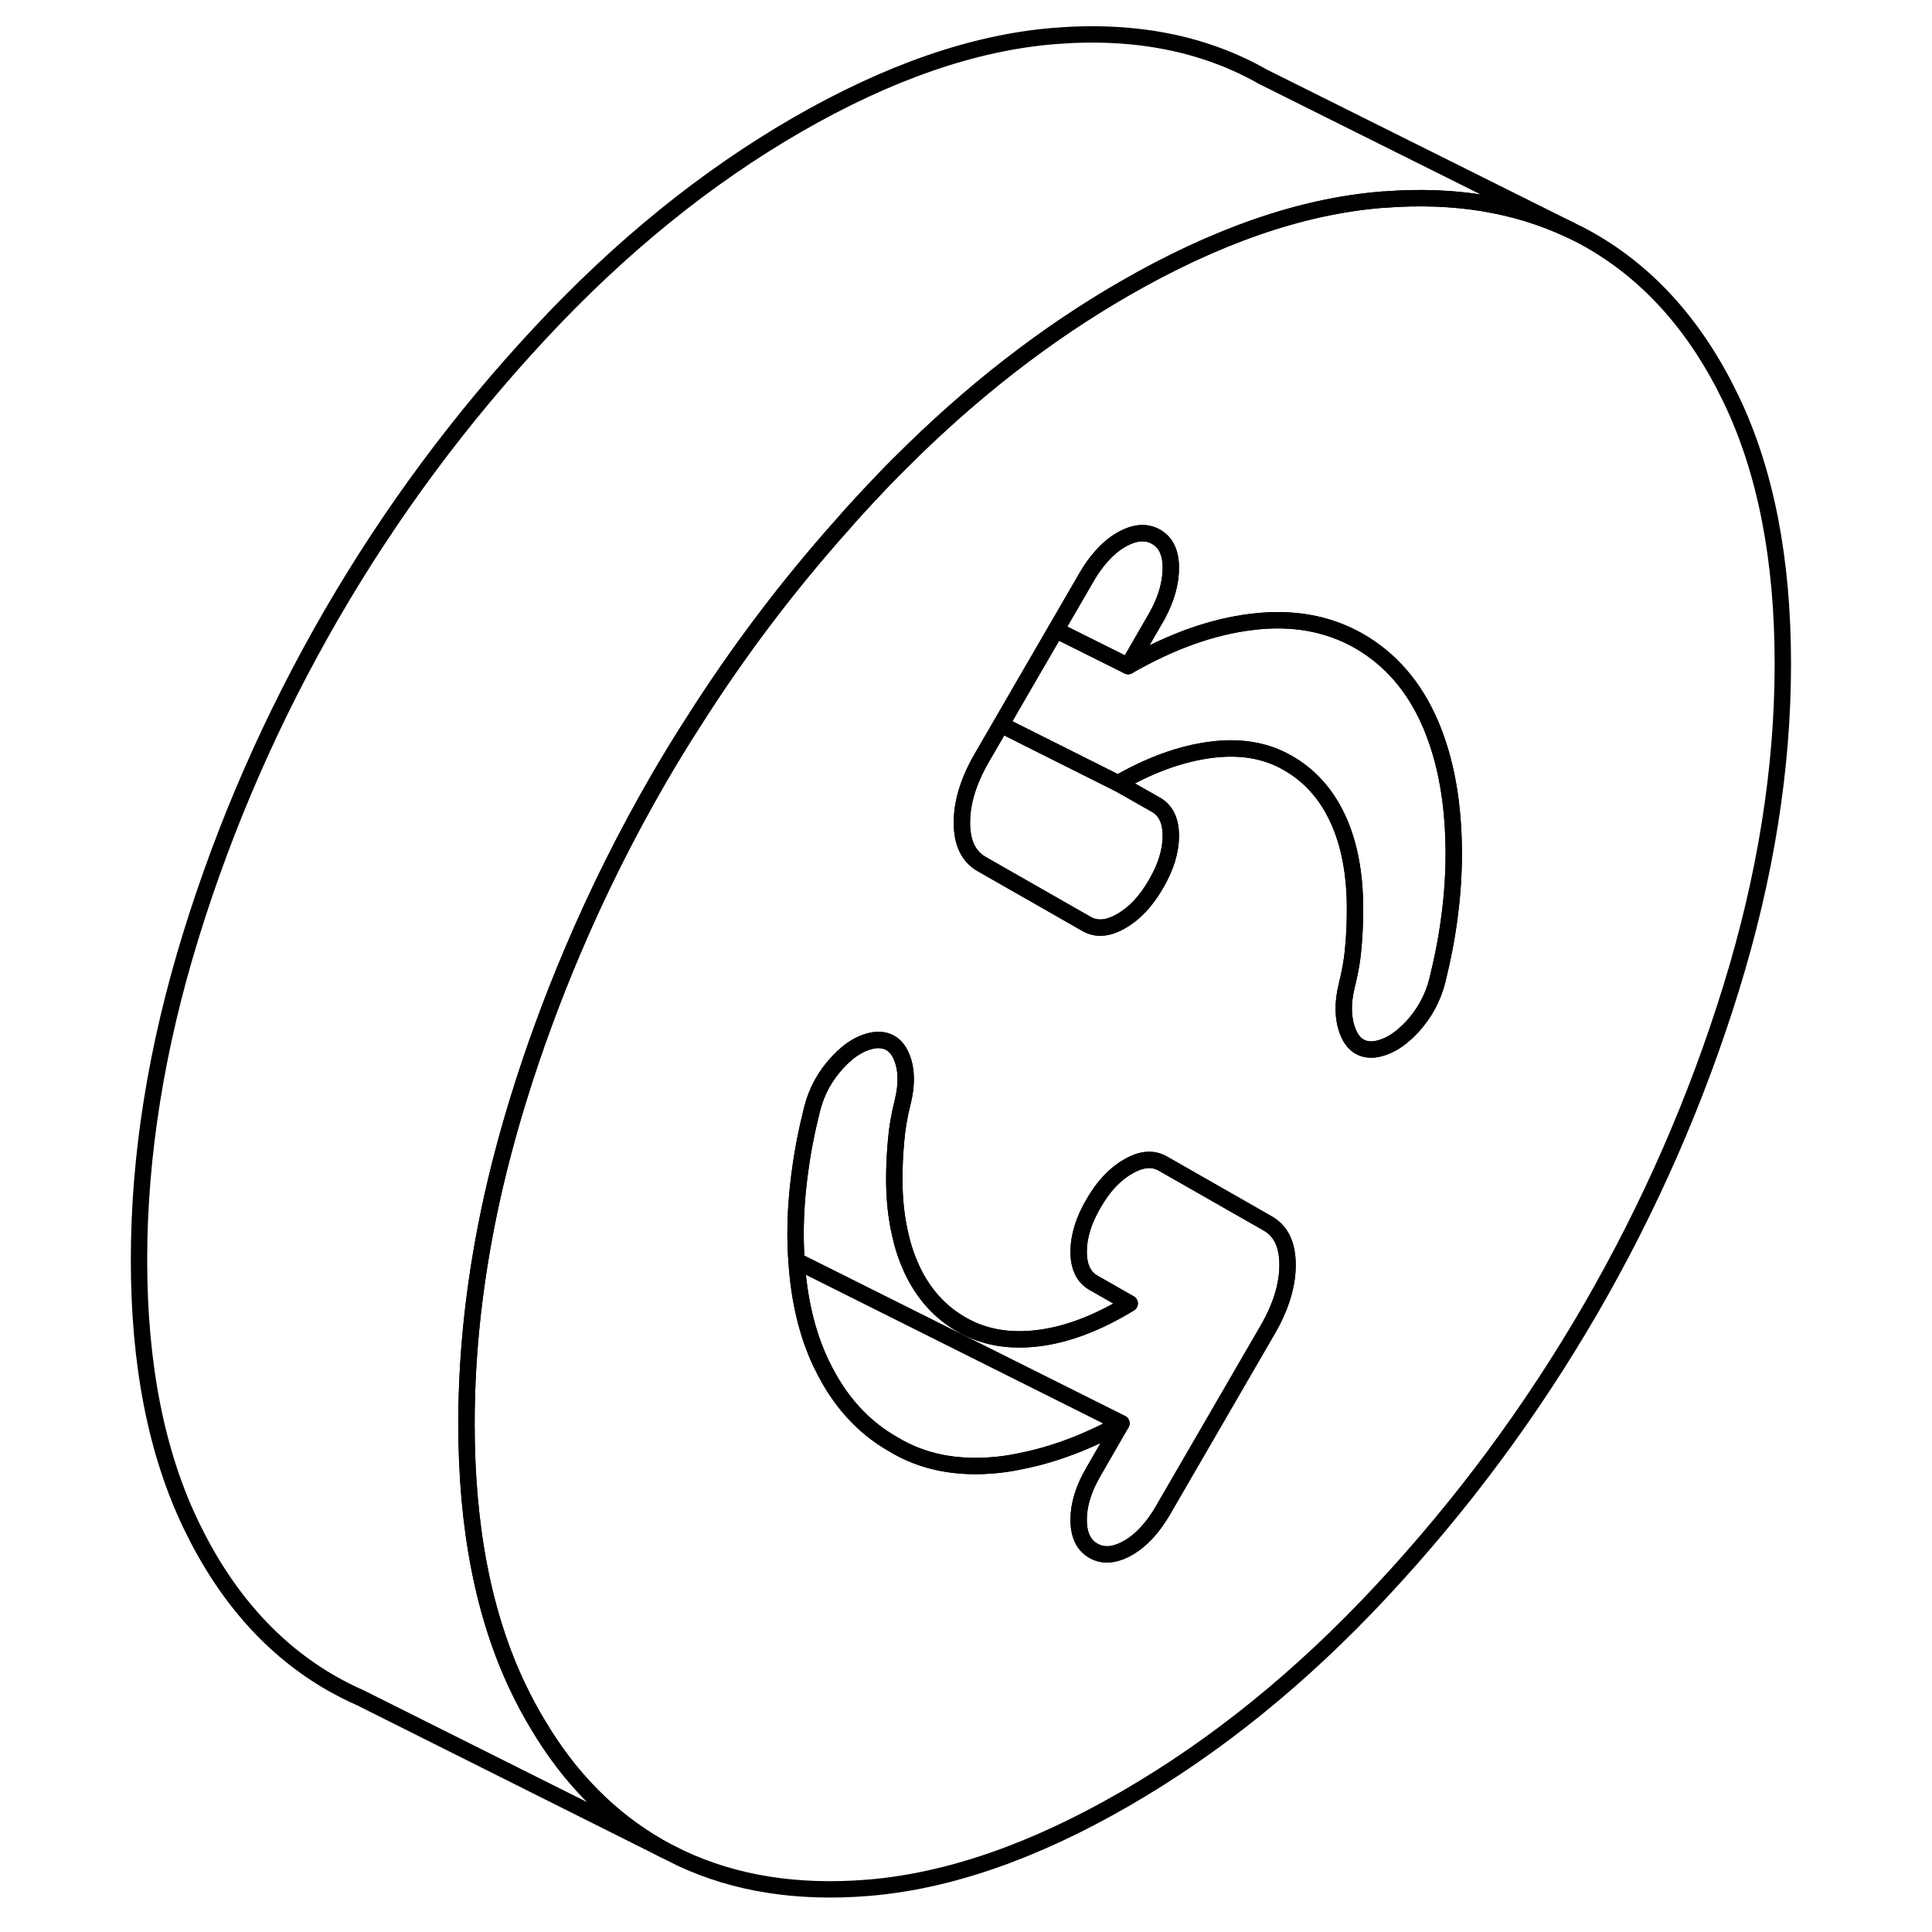 <svg width="48" height="48" viewBox="0 0 105 118" fill="none" xmlns="http://www.w3.org/2000/svg" stroke-width="1px"
     stroke-linecap="round" stroke-linejoin="round">
    <path d="M89.35 14.02C86.07 12.48 82.31 11.86 78.06 12.19C78 12.19 77.93 12.19 77.87 12.2C72.98 12.6 67.76 14.41 62.19 17.62C57.38 20.39 52.83 23.93 48.53 28.23C47.85 28.9 47.18 29.6 46.52 30.31C46.01 30.86 45.5 31.41 45.01 31.98C41.62 35.77 38.56 39.82 35.83 44.13C35.11 45.24 34.42 46.38 33.75 47.53C31.75 50.98 29.98 54.53 28.44 58.17C27.2 61.1 26.1 64.09 25.16 67.14C24.54 69.15 24.01 71.14 23.57 73.1C22.52 77.83 21.99 82.45 21.99 86.96C21.99 93.34 23.05 98.73 25.16 103.12C25.53 103.89 25.92 104.62 26.34 105.31C28.29 108.61 30.77 111.1 33.75 112.81C33.86 112.87 33.97 112.93 34.08 112.99L15.54 103.71L15.5 103.69C14.9 103.43 14.32 103.13 13.75 102.81C10.14 100.74 7.27 97.52 5.16 93.12C3.05 88.73 1.99 83.34 1.99 76.96C1.99 70.58 3.05 63.97 5.16 57.14C7.27 50.31 10.14 43.77 13.75 37.53C17.37 31.29 21.63 25.55 26.52 20.31C31.41 15.06 36.63 10.83 42.19 7.62C47.76 4.41 52.98 2.6 57.87 2.2C62.76 1.8 67.02 2.63 70.64 4.69L89.35 14.02Z" stroke="currentColor" stroke-linejoin="round"/>
    <path d="M99.23 24.38C97.12 19.98 94.25 16.76 90.64 14.69C90.34 14.52 90.03 14.35 89.71 14.2L89.35 14.02C86.07 12.48 82.31 11.86 78.06 12.19C78 12.19 77.93 12.19 77.87 12.2C72.98 12.6 67.76 14.41 62.19 17.62C57.38 20.39 52.83 23.93 48.53 28.23C47.85 28.9 47.18 29.6 46.52 30.31C46.01 30.86 45.5 31.41 45.01 31.98C41.62 35.77 38.56 39.82 35.83 44.13C35.11 45.24 34.42 46.38 33.75 47.53C31.75 50.98 29.98 54.53 28.44 58.17C27.2 61.1 26.1 64.09 25.16 67.14C24.54 69.15 24.01 71.14 23.57 73.1C22.52 77.83 21.99 82.45 21.99 86.96C21.99 93.34 23.05 98.73 25.16 103.12C25.53 103.89 25.92 104.62 26.34 105.31C28.29 108.61 30.77 111.1 33.75 112.81C33.86 112.87 33.97 112.93 34.08 112.99L35.1 113.5C38.41 115.05 42.22 115.65 46.52 115.3C51.41 114.9 56.63 113.09 62.19 109.88C67.76 106.67 72.98 102.44 77.87 97.19C82.76 91.95 87.02 86.21 90.64 79.97C94.25 73.73 97.12 67.19 99.23 60.36C101.34 53.53 102.39 46.92 102.39 40.54C102.39 34.16 101.34 28.77 99.23 24.38ZM70.94 81.19L64.51 92.28C63.9 93.32 63.2 94.08 62.4 94.54C61.59 95 60.89 95.06 60.29 94.72C59.68 94.38 59.38 93.74 59.38 92.82C59.38 91.9 59.68 90.92 60.29 89.88L61.99 86.93C59.91 88.07 57.87 88.84 55.9 89.23C55.4 89.34 54.9 89.42 54.41 89.47C51.96 89.72 49.83 89.3 48.02 88.19C46.19 87.14 44.75 85.55 43.72 83.41C43.69 83.37 43.67 83.32 43.65 83.28C42.8 81.48 42.3 79.39 42.15 77.01C42.11 76.47 42.09 75.92 42.09 75.35C42.09 74.12 42.18 72.88 42.35 71.63C42.51 70.38 42.76 69.09 43.1 67.74C43.37 66.66 43.89 65.71 44.66 64.88C45.43 64.05 46.22 63.6 47.02 63.52C47.76 63.48 48.28 63.83 48.58 64.58C48.88 65.33 48.9 66.24 48.63 67.32C48.43 68.12 48.29 68.91 48.23 69.68C48.16 70.45 48.12 71.22 48.12 71.99C48.12 73.24 48.24 74.38 48.49 75.42C48.65 76.17 48.89 76.86 49.18 77.49C49.88 79.01 50.91 80.15 52.25 80.91C53.59 81.68 55.14 81.95 56.92 81.73C58.69 81.51 60.55 80.8 62.5 79.61L60.29 78.35C59.68 78 59.38 77.37 59.38 76.45C59.38 75.53 59.68 74.54 60.29 73.5C60.89 72.46 61.59 71.71 62.4 71.25C63.2 70.78 63.9 70.72 64.51 71.06L68.56 73.37L70.94 74.73C71.74 75.19 72.14 76.03 72.14 77.26C72.14 78.49 71.74 79.8 70.94 81.19ZM82.04 55.92C81.88 57.21 81.62 58.53 81.29 59.88C81.02 60.95 80.5 61.91 79.73 62.74C78.96 63.56 78.17 64.02 77.37 64.1C76.63 64.14 76.11 63.77 75.81 62.98C75.51 62.19 75.49 61.26 75.76 60.18C75.83 59.9 75.89 59.61 75.95 59.33C76.05 58.82 76.12 58.32 76.16 57.82C76.23 57.05 76.26 56.28 76.26 55.51C76.26 53.36 75.91 51.52 75.21 50.01C74.51 48.49 73.48 47.35 72.14 46.59C70.8 45.82 69.23 45.56 67.42 45.8C65.61 46.04 63.74 46.72 61.79 47.84L64.1 49.15C64.71 49.5 65.01 50.13 65.01 51.05C65.01 51.97 64.71 52.96 64.1 54C63.5 55.04 62.8 55.79 61.99 56.25C61.19 56.72 60.49 56.78 59.88 56.44L53.45 52.77C52.65 52.31 52.25 51.47 52.25 50.24C52.25 49.01 52.65 47.7 53.45 46.31L54.64 44.26L55.9 42.08L57.99 38.48L59.88 35.22C60.15 34.75 60.45 34.34 60.76 33.99C61.14 33.56 61.55 33.21 61.99 32.96C62.8 32.5 63.5 32.44 64.1 32.78C64.71 33.12 65.01 33.76 65.01 34.68C65.01 35.6 64.74 36.56 64.2 37.56L62.4 40.68C65.01 39.18 67.54 38.27 69.98 37.98C72.43 37.68 74.59 38.07 76.47 39.13C78.41 40.24 79.87 41.92 80.84 44.16C80.85 44.17 80.85 44.19 80.86 44.2C81.82 46.44 82.29 49.09 82.29 52.15C82.29 53.38 82.21 54.63 82.04 55.92Z" stroke="currentColor" stroke-linejoin="round"/>
    <path d="M65.01 51.05C65.01 51.98 64.71 52.96 64.1 54C63.5 55.04 62.8 55.79 61.99 56.25C61.19 56.72 60.49 56.78 59.88 56.44L53.45 52.77C52.65 52.31 52.25 51.47 52.25 50.24C52.25 49.01 52.65 47.7 53.45 46.31L54.64 44.26L56.25 45.07L61.74 47.82L61.79 47.84L64.1 49.15C64.71 49.5 65.01 50.13 65.01 51.05Z" stroke="currentColor" stroke-linejoin="round"/>
    <path d="M65.01 34.68C65.01 35.6 64.74 36.56 64.2 37.56L62.4 40.68L62.24 40.6L57.99 38.48L59.88 35.22C60.15 34.75 60.45 34.34 60.76 33.99C61.14 33.56 61.55 33.21 61.99 32.96C62.8 32.5 63.5 32.44 64.1 32.78C64.71 33.12 65.01 33.76 65.01 34.68Z" stroke="currentColor" stroke-linejoin="round"/>
    <path d="M82.29 52.15C82.29 53.38 82.21 54.63 82.04 55.92C81.88 57.21 81.62 58.53 81.29 59.88C81.02 60.95 80.5 61.91 79.73 62.74C78.96 63.56 78.17 64.02 77.37 64.1C76.63 64.14 76.11 63.77 75.81 62.98C75.51 62.19 75.49 61.26 75.76 60.18C75.83 59.9 75.89 59.61 75.95 59.33C76.05 58.82 76.12 58.32 76.16 57.82C76.23 57.05 76.26 56.28 76.26 55.51C76.26 53.36 75.91 51.52 75.21 50.01C74.51 48.49 73.48 47.35 72.14 46.59C70.8 45.82 69.23 45.56 67.42 45.8C65.61 46.04 63.74 46.72 61.79 47.84L61.74 47.82L56.25 45.07L54.64 44.26L55.9 42.08L57.99 38.48L62.24 40.6L62.4 40.68C65.01 39.18 67.54 38.27 69.98 37.98C72.43 37.68 74.59 38.07 76.47 39.13C78.41 40.24 79.87 41.92 80.84 44.16C80.85 44.17 80.85 44.19 80.86 44.2C81.82 46.44 82.29 49.09 82.29 52.15Z" stroke="currentColor" stroke-linejoin="round"/>
    <path d="M72.14 77.26C72.14 78.49 71.74 79.8 70.94 81.19L64.51 92.28C63.9 93.32 63.2 94.08 62.4 94.54C61.59 95 60.89 95.06 60.29 94.72C59.68 94.38 59.38 93.74 59.38 92.82C59.38 91.9 59.68 90.92 60.29 89.88L61.99 86.93L59.31 85.59L46.35 79.11L42.15 77.01C42.11 76.47 42.09 75.92 42.09 75.35C42.09 74.12 42.18 72.88 42.35 71.63C42.51 70.38 42.76 69.09 43.1 67.74C43.37 66.66 43.89 65.71 44.66 64.88C45.43 64.05 46.22 63.6 47.02 63.52C47.76 63.48 48.28 63.83 48.58 64.58C48.88 65.33 48.9 66.24 48.63 67.32C48.43 68.12 48.29 68.91 48.23 69.68C48.16 70.45 48.12 71.22 48.12 71.99C48.12 73.24 48.24 74.38 48.49 75.42C48.65 76.17 48.89 76.86 49.18 77.49C49.88 79.01 50.91 80.15 52.25 80.91C53.59 81.68 55.14 81.95 56.92 81.73C58.69 81.51 60.55 80.8 62.5 79.61L60.29 78.35C59.68 78 59.38 77.37 59.38 76.45C59.38 75.53 59.68 74.54 60.29 73.5C60.89 72.46 61.59 71.71 62.4 71.25C63.2 70.78 63.9 70.72 64.51 71.06L68.56 73.37L70.94 74.73C71.74 75.19 72.14 76.03 72.14 77.26Z" stroke="currentColor" stroke-linejoin="round"/>
    <path d="M61.99 86.93C59.91 88.07 57.87 88.84 55.9 89.23C55.4 89.34 54.9 89.42 54.41 89.47C51.96 89.72 49.83 89.3 48.02 88.19C46.19 87.14 44.75 85.55 43.72 83.41C43.69 83.37 43.67 83.32 43.65 83.28C42.8 81.48 42.3 79.39 42.15 77.01L46.35 79.11L59.31 85.59L61.99 86.93Z" stroke="currentColor" stroke-linejoin="round"/>
</svg>